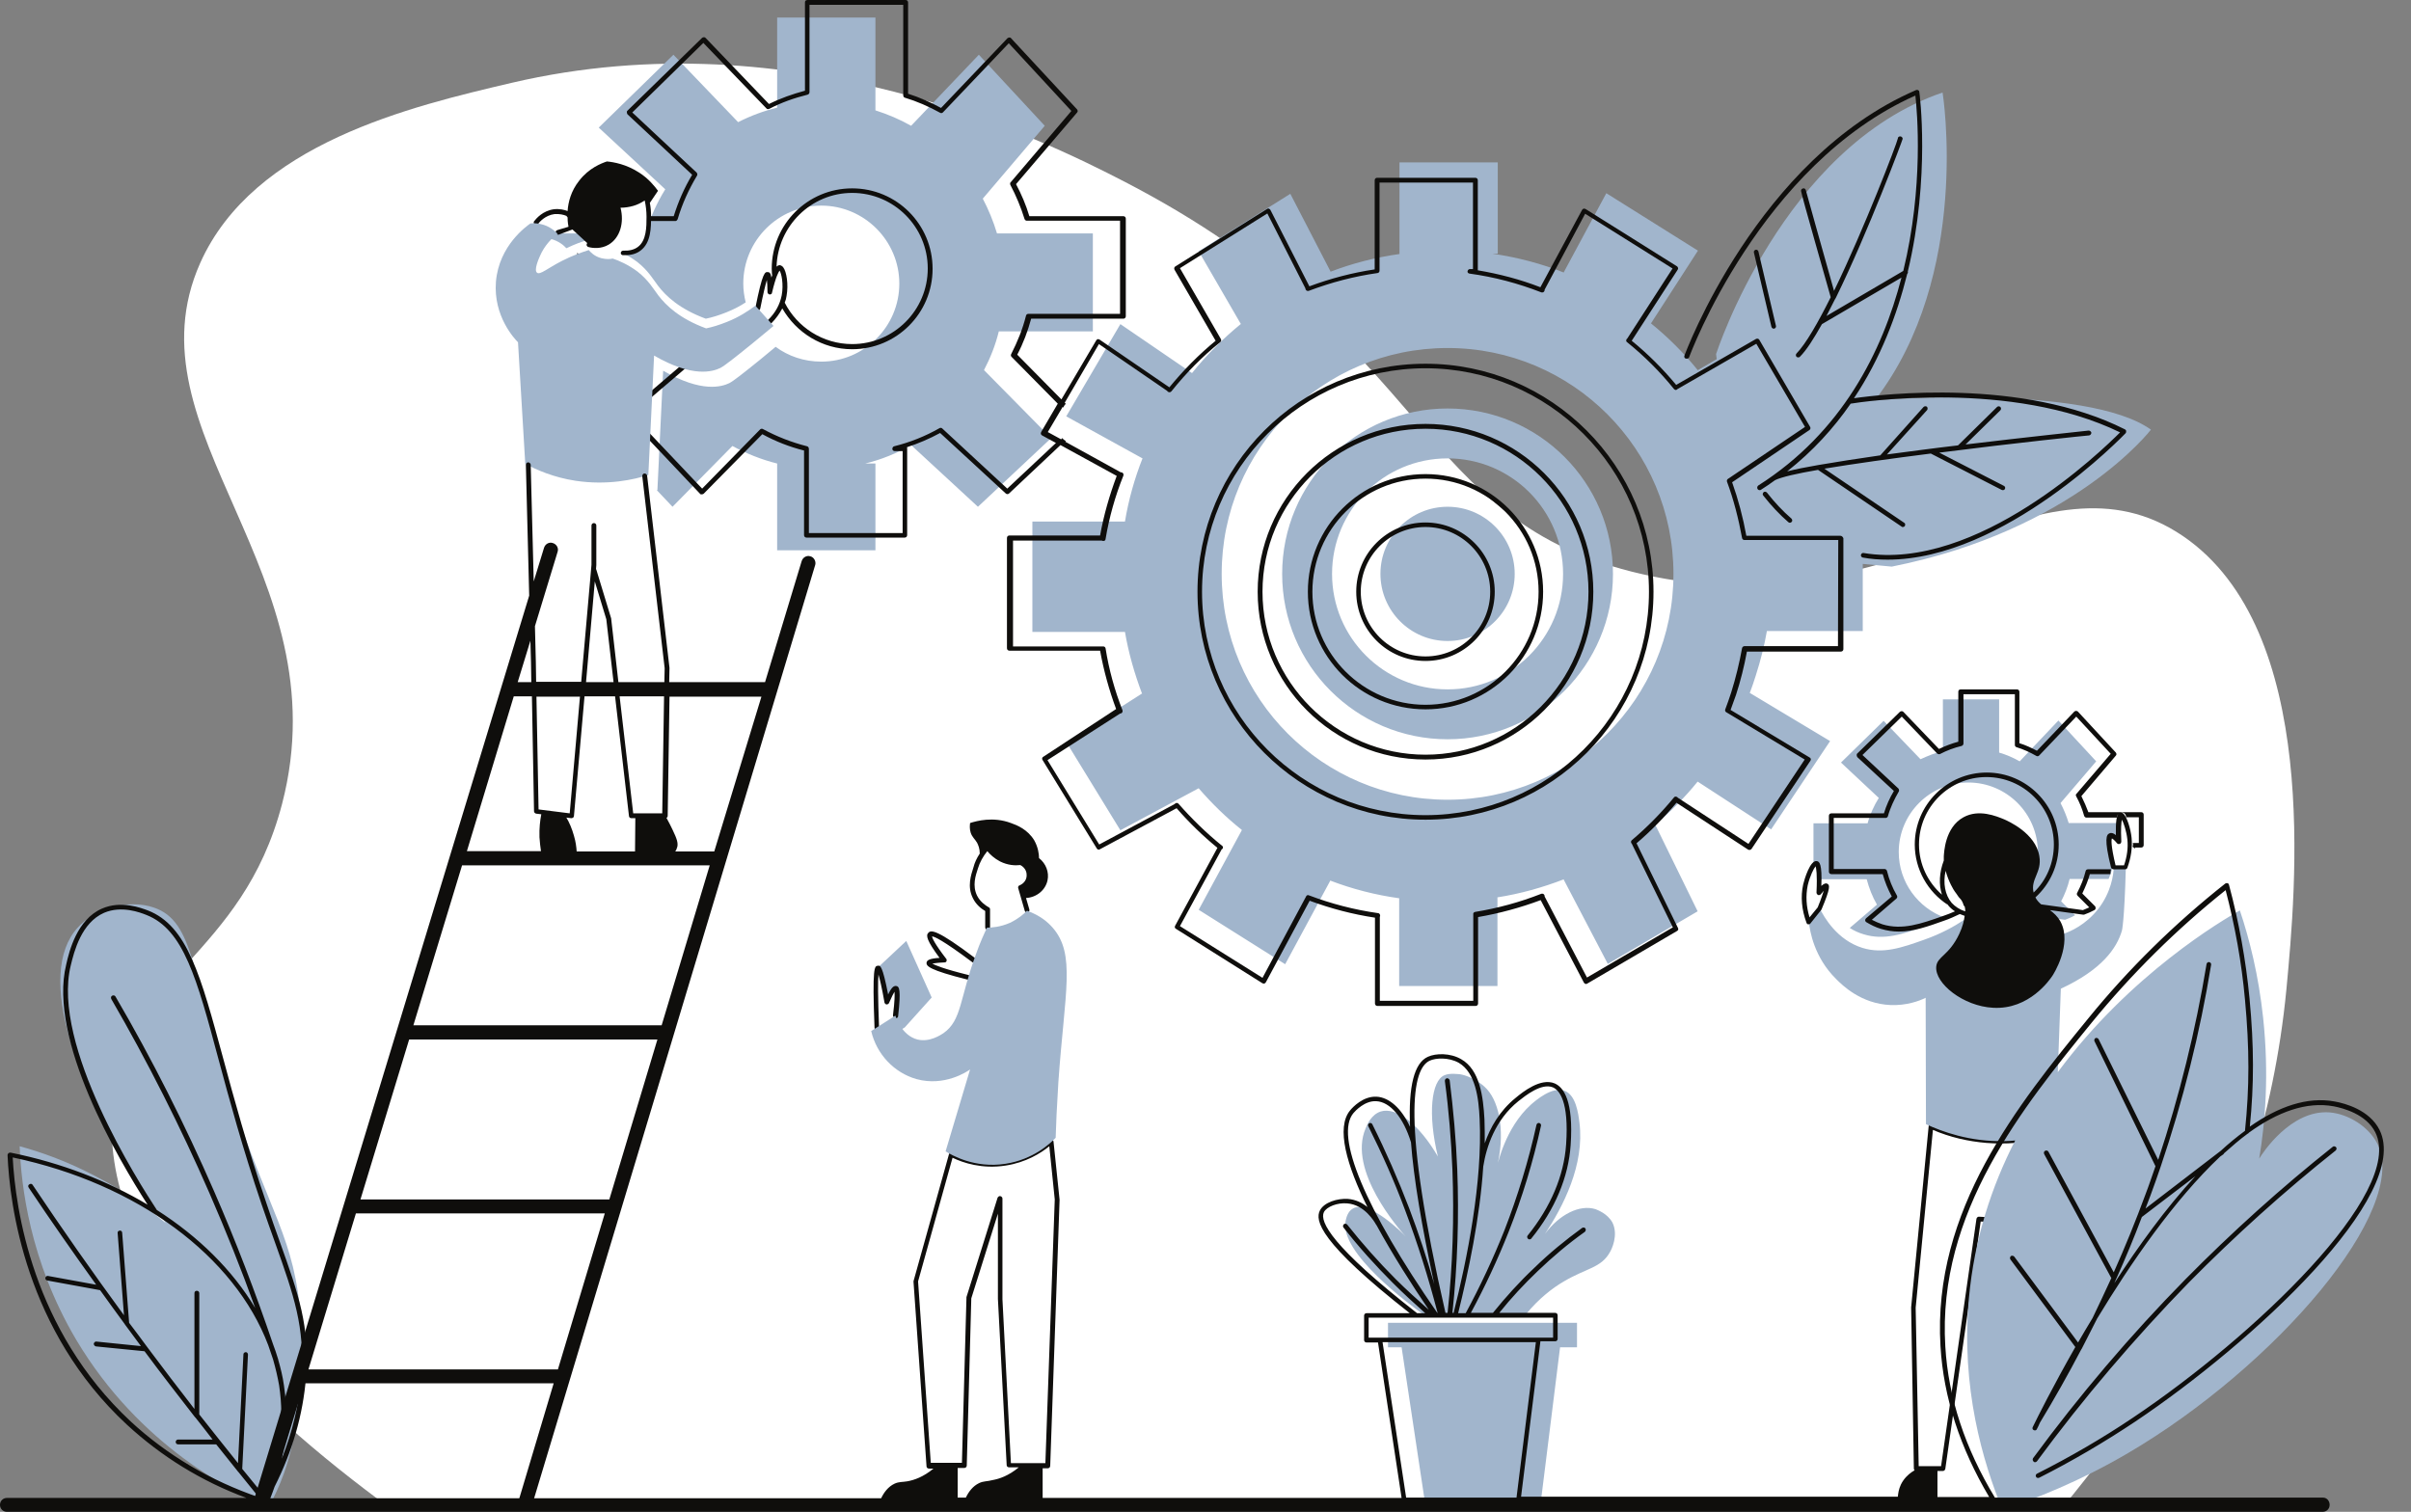 <?xml version="1.0" encoding="UTF-8"?><svg xmlns="http://www.w3.org/2000/svg" xmlns:xlink="http://www.w3.org/1999/xlink" height="500.0" preserveAspectRatio="xMidYMid meet" version="1.1" viewBox="0.0 -0.0 797.3 500.0" width="797.3" zoomAndPan="magnify">
 <rect x="0.0" y="-0.0" width="797.3" height="500.0" fill="#808080" stroke="none"/>
 <defs>
  <clipPath id="clip1">
   <path d="m0 29h788.31v471h-788.31z"/>
  </clipPath>
 </defs>
 <g id="surface1">
  <g id="change1_1"><path d="m169.2 27.398c93.9-22 176.3 19.102 202.3 32.5 103.6 53.502 95.6 112.8 171.6 130 83.9 19.1 131.6-44.7 178.8-12.6 45.6 31.1 37.3 116.8 34.2 149.9-8.3 86.3-52.9 146.3-74.7 172.1h-495.7-56c-47.302-34.5-97.7-82.7-92.399-134.2 4.398-42.5 42.699-48.2 56-99.3 19.899-76.6-52-122.8-27.102-178.8 17.699-39.602 69.801-51.801 103-59.602" fill="#fff"/></g>
  <g id="change2_2"><path d="m634.5 484.9h7.4l11.7-81.8c0.1-0.4 0.4-0.7 0.8-0.7l3.7 0.2c0.4 0 0.7 0.4 0.7 0.8v35l5.3 45.7 7.5 0.8 2-53.2 2.2-55.2c-6.2 1.5-12.5 2-18.9 1.5-6.1-0.5-12.1-1.9-17.7-4.3l-5.7 58.8zm37.9 1.5l-9.1-0.9c-0.4 0-0.7-0.3-0.7-0.7l-5.4-46.4v-34.3l-2.2-0.1-11.7 81.8c-0.1 0.4-0.4 0.7-0.8 0.7h-8.8c-0.4 0-0.8-0.3-0.8-0.8l-0.9-53.3 5.8-60c0-0.2 0.2-0.5 0.4-0.6s0.5-0.1 0.7 0c5.8 2.5 11.9 4.1 18.2 4.6 6.5 0.5 13 0 19.4-1.7 0.2-0.1 0.5 0 0.7 0.1 0.2 0.2 0.3 0.4 0.3 0.6l-2.2 56.2-2.1 54.1c0 0.2-0.1 0.4-0.3 0.6-0.1 0.1-0.3 0.1-0.5 0.1" fill="#0f0e0c"/></g>
  <g id="change3_1"><path d="m299.2 339.8l8.9-9.9-8.4-18.7-9.4 8.8 3 11.3 2.8-4.6 0.1 7.8 0.4 6.9zm179.5-172.2c-12.2 0-22.2 9.9-22.2 22.2 0 12.2 9.9 22.2 22.2 22.2 12.2 0 22.2-9.9 22.2-22.2 0-12.2-9.9-22.2-22.2-22.2zm38.2 22.2c0-21.1-17.1-38.2-38.2-38.2s-38.2 17.1-38.2 38.2 17.1 38.2 38.2 38.2 38.2-17.1 38.2-38.2zm16.5 0c0 30.2-24.5 54.7-54.7 54.7s-54.7-24.5-54.7-54.7 24.5-54.7 54.7-54.7 54.7 24.5 54.7 54.7zm20 0c0-41.2-33.4-74.7-74.7-74.7s-74.7 33.4-74.7 74.7 33.4 74.7 74.7 74.7 74.7-33.5 74.7-74.7zm51.8 55.3l-19.5 29.2-24.3-15.8c-4.2 5.2-9 10-14.1 14.3h0.1l14 28.6-29.7 17.4-14.6-27.9 0.1-0.1c-7 2.7-14.4 4.8-22.1 6h0.1v29.3h-32.5v-29h0.1c-8-1.1-15.7-3.1-23-5.9l0.1 0.1-14.9 27.6-28.6-18 14.3-26.4 0.1 0.1c-5.3-4.2-10.1-8.9-14.5-14l0.1 0.1-25.9 13.9-17.9-29.2 25-16 0.1 0.1c-2.5-6.6-4.5-13.5-5.7-20.6v0.1h-30.6v-36.5h30.6v0.1c1.2-7.3 3.2-14.4 5.9-21.2l-0.1 0.2-25.2-13.9 17.9-30.5 23.7 16.2-0.1 0.1c4.8-6 10.3-11.5 16.3-16.4h-0.1l-13.9-23.998 30.3-19 13.3 25.699-0.1 0.097c7.3-2.796 15-4.796 23-5.898h-0.1v-30.301h32.5v30.199h-1.8c8.3 1.204 16.3 3.301 23.8 6.301l-0.2-0.097 14.1-26.204 30.3 19-15.5 24.002h-0.1c5.7 4.6 11 9.9 15.6 15.6v-0.1l6.2-3.6-0.2-1.7s22.1-68.498 74.9-86.498c0 0 9.7 60.199-22.4 101.8 0 0 70-5.6 91.3 9.7 0 0-25.5 33.3-85.7 45.3l-9.6-0.9v22.2h-31.7c-0.8 4.6-2 9.5-3.7 14.8-0.6 2-1.3 3.9-2 5.8l0.1-0.1zm-279.8-122.7c2.1-4 3.8-8.3 4.9-12.8h31.1v-32.401h-31.7c-1.2-4-2.8-7.898-4.7-11.5l20.5-24.097-21.8-23.5-22.4 23.5c-3.7-2.102-7.7-3.801-11.8-5.102v-30.699l-32.5-0v29.801c-4.5 1.097-8.8 2.699-12.9 4.796l-21.4-22.296-24.7 24.097 22 20.403c-2.8 4.5-5 9.398-6.5 14.597h-31.4v1.801c2.7 0.699 4.4 2.199 5.2 3.102 2.9-1.403 5.4-2.301 7.3-2.801 0.5 0.597 1.8 2.199 4.2 2.898 1.6 0.403 3 0.301 3.7 0.102 2.1 0.699 5.1 2 8.2 4.301 3.7 2.898 5.3 5.796 6.9 7.898 2.6 3.398 7.1 7.7 15.8 10.9 2-0.4 4.3-1.1 6.8-2.1s4.6-2.1 6.4-3.3c-0.5-2-0.8-4.102-0.8-6.199 0-14.301 11.6-25.801 25.8-25.801s25.8 11.602 25.8 25.801-11.6 25.799-25.8 25.799c-5.7 0-10.9-1.8-15.1-4.9-1.5 1.2-3.2 2.7-5.2 4.3-5.7 4.6-8.6 6.9-10.1 7.7-2.5 1.2-9.1 3.3-21.9-4.1-0.6 13.2-1.3 26.3-1.9 39.5h-0.2l5.2 5.5 19.8-20.1c4.6 2.5 9.6 4.5 14.8 5.8v28.7h32.5v-28.7h-3.4c5.4-1.3 10.5-3.4 15.2-6.1l22.1 20.4 24.2-22.7zm371.9 168.3c1.6-3.7 2-6.9 2-8.4h2.9v-10.1h-18.1c-0.7-2.3-1.6-4.5-2.7-6.6l11.8-13.8-12.5-13.5-12.8 13.5c-2.1-1.2-4.4-2.2-6.8-2.9v-17.6h-18.6v17.1c-2.6 0.6-5 1.6-7.4 2.7l-12.2-12.7-14.1 13.8 12.5 11.7c-1.6 2.6-2.9 5.4-3.7 8.4h-17.9v18.5h17.6c0.8 3 1.9 5.8 3.4 8.4l-9 7.7c1.4 0.9 2.9 1.6 4.6 2.1 6.8 2.1 13.1-0.1 20.4-2.7 2.4-0.9 4.6-1.8 6.5-2.8-8.9-3.2-15.3-11.7-15.3-21.7 0-12.7 10.3-23 23-23s23 10.3 23 23c0 8.4-4.5 15.7-11.1 19.7 6.7 0.9 13.4 1.8 20.1 2.7 0.8-0.3 1.9-0.7 3.3-1.5l-4.6-4.6c1.2-2.3 2.2-4.8 2.8-7.4zm88.8 87.4c-2.8-5.4-9.4-9.7-15.8-10.2-12.8-0.9-22.2 13.6-23.2 15.3 2-11.9 3.3-27.9 1.3-46.6-1.5-14-4.5-26-7.7-35.5-5.5 3.1-36.2 21-60.2 53.5 0.3-9.2 0.7-18.4 1-27.6 13.6-6.3 18.5-13.4 20.2-19.2 0 0 0.8-2.7 1.3-20.8h-4c-0.1 2.2-0.8 8.1-5.2 13.7-4.1 5.2-9.2 7.4-11.3 8.1-11-1.5-22.1-3-33.1-4.5-3 2-7.4 4.5-13.1 6.5-7.3 2.6-13.6 4.8-20.4 2.7-8.4-2.6-12.7-10.2-14.1-13l-3.6 4.5c0.3 2.9 1.7 11.6 9 18.8 2 2 8.2 8.2 18 8.6 5.2 0.2 9.4-1.3 11.6-2.4l0.1 41.8c5.2 2.4 14.4 5.9 26.2 5.6 1.1 0 2.2-0.1 3.3-0.2-7.8 15.2-13.5 32.5-15.3 52.2-2.7 29.5 4.6 54.1 11.1 69.9 10.6-3.5 25.3-9.2 41.5-18.7 48.6-28.5 93.6-80.7 82.4-102.5zm-709.6-15.2c-13.199-40.7-12.102-58-25.5-62.7-8.602-3-19.699 0.3-25.398 6.7-13.602 15.1-2.204 52.6 29.199 97.6-5.801-4.9-13.699-10.6-23.602-15.7-9.199-4.8-17.699-7.8-24.699-9.7 0.5 12.7 3.199 37.8 18.699 64 21 35.3 52.102 50.5 63.602 55.4 1.801-3.2 3.597-7 5.199-11.5 2.199-6.3 3.301-12 3.898-16.7 1.301-7.8 2.602-19.5 1.602-33.6-1.898-27.5-10.398-35.1-23-73.8zm451.1 37c-5.2-1.6-11.9 1.7-16.7 8.2 5.9-8.9 13.2-22.8 11.4-36.9-0.4-3.2-1.2-8.9-4.8-10.4-4.2-1.7-9.8 3.3-11.2 4.5-8.7 7.8-11.1 20.4-10.9 19.1 2.3-11.1 0.2-20.8-4.5-25-3.9-3.5-8-4.1-8-4.1-0.3 0-3.4-0.5-5.2 0.3-4.4 1.8-5.6 12.9-2.2 26.9-6.2-10.7-13.8-16.5-18.9-14.9-3.1 1-4.5 4.3-5 5.6-6 13.9 11.1 33.4 13.3 35.8-0.7-0.8-12.1-12.4-17.5-9.3-1.8 1-2.2 3.2-2.4 4-2.3 10.6 21.5 28 25.8 31.1h33.7c4.6-5.6 9.1-8.9 12.5-10.9 7.5-4.5 12.5-4.5 15.4-9.8 0.5-0.8 2.9-5.6 0.8-9.8-1.7-3-4.9-4.1-5.6-4.4zm-68.7 37.6h62.6v8.1h-5.6l-6.7 53.8h-37.6l-8.1-53.8h-4.5v-8.1h-0.1" fill="#a1b5cc"/></g>
  <g id="change2_3"><path d="m607.8 213.7h-30.9c-0.4 0-0.7 0.3-0.8 0.6-0.9 5-2.1 9.9-3.6 14.7-0.6 1.9-1.3 3.8-2 5.7-0.1 0.4 0.1 0.7 0.4 0.9 0.1 0 0.2 0.1 0.2 0.1l25.7 15.5-18.6 27.9-23.4-15.3c0-0.1-0.1-0.1-0.2-0.2-0.3-0.2-0.8-0.2-1 0.1-4.2 5.1-8.9 9.9-14 14.2-0.3 0.3-0.3 0.7-0.1 1 0 0 0 0.1 0.1 0.1l13.6 27.7-28.4 16.6-14-26.8c0-0.2 0-0.3-0.1-0.5-0.2-0.4-0.6-0.5-1-0.4-7.1 2.8-14.5 4.8-21.9 6-0.4 0.1-0.7 0.4-0.6 0.8v0.2 28.4h-30.9v-27.8c0.1-0.1 0.1-0.2 0.1-0.4 0-0.4-0.3-0.8-0.7-0.8-7.8-1.1-15.5-3.1-22.9-5.9-0.4-0.2-0.8 0.1-0.9 0.4 0 0.1-0.1 0.2-0.1 0.2l-14.3 26.7-27.3-17.1 13.8-25.4c0.1-0.1 0.2-0.1 0.3-0.2 0.2-0.3 0.2-0.8-0.2-1-5.2-4.2-10-8.9-14.4-13.9-0.3-0.3-0.7-0.3-1-0.1-0.1 0-0.1 0.1-0.2 0.2l-25 13.4-17.1-27.9 24-15.4c0.1 0 0.2 0 0.4-0.1 0.4-0.2 0.5-0.6 0.4-1-2.6-6.6-4.5-13.5-5.6-20.5-0.1-0.4-0.4-0.6-0.8-0.6h-0.2-29.6v-35h29.4c0.1 0.1 0.2 0.1 0.4 0.1 0.4 0.1 0.8-0.2 0.8-0.6 1.2-7.2 3.2-14.3 5.9-21 0.1-0.4 0-0.8-0.4-1-0.2-0.1-0.3-0.1-0.5-0.1l-18.3-10.1 0.2-0.2c-0.5-0.3-0.9-0.6-1.2-1l-0.4 0.4-4.4-2.4 4.9-8.3 0.2 0.2c0.2-0.5 0.5-0.9 0.8-1.2v-0.1l-0.3-0.3 11.3-19.4 22.6 15.5c0.1 0.1 0.1 0.3 0.3 0.3 0.3 0.2 0.8 0.2 1.1-0.2 4.8-6 10.2-11.5 16.2-16.3 0.3-0.3 0.3-0.7 0.1-1 0-0.1-0.1-0.1-0.1-0.2l-13.4-23.201 28.9-18.097 12.6 24.796c0 0.102 0 0.301 0.1 0.403 0.2 0.398 0.6 0.5 1 0.398 7.4-2.801 15-4.801 22.8-5.898 0.4-0.102 0.6-0.403 0.6-0.801v-0.199-28.903h30.9v28.602h-1c-0.4 0-0.7 0.301-0.8 0.699-0.1 0.403 0.3 0.801 0.7 0.801 8.1 1.102 16 3.199 23.7 6.199 0.4 0.102 0.8 0 1-0.398 0.1-0.199 0.1-0.301 0.1-0.5l13.4-25.102 28.9 18.102-15 23.199c-0.1 0.1-0.2 0.1-0.2 0.2-0.2 0.3-0.2 0.8 0.2 1 5.7 4.6 10.9 9.8 15.5 15.5 0.3 0.3 0.7 0.4 1 0.1l0.1-0.1 26.1-15 16.1 27.5-25.5 17.2c-0.3 0.2-0.4 0.6-0.3 0.9 2.2 5.9 3.8 12.2 5 18.7 0.1 0.4 0.4 0.6 0.8 0.6h31zm0.8-36.5h-31.1c-1.1-6.1-2.7-12.1-4.7-17.7l25.6-17.3c0.3-0.2 0.4-0.7 0.2-1l-16.8-28.8c-0.2-0.4-0.7-0.5-1.1-0.3l-26.4 15.2c-4.4-5.3-9.3-10.2-14.7-14.6l15.2-23.501c0.1-0.199 0.2-0.398 0.1-0.597 0-0.204-0.2-0.403-0.3-0.5l-30.3-19c-0.2-0.102-0.4-0.102-0.6-0.102-0.2 0.102-0.4 0.199-0.5 0.398l-13.8 25.602c-6.7-2.602-13.6-4.398-20.7-5.602v-29.796c0-0.403-0.3-0.801-0.8-0.801h-32.5c-0.4 0-0.8 0.301-0.8 0.801v29.5c-7.4 1.097-14.6 3-21.6 5.597l-12.9-25.301c-0.1-0.199-0.3-0.296-0.5-0.398s-0.4 0-0.6 0.102l-30.3 19c-0.4 0.199-0.5 0.699-0.3 1.097l13.6 23.501c-5.6 4.6-10.7 9.8-15.3 15.4l-23.1-15.8c-0.2-0.1-0.4-0.2-0.6-0.1-0.2 0-0.4 0.2-0.5 0.4l-11.5 19.5-14.6-14.8c2-3.8 3.5-7.8 4.6-11.9h30.5c0.4 0 0.8-0.3 0.8-0.8v-32.299c0-0.403-0.3-0.801-0.8-0.801h-31.1c-1.1-3.699-2.6-7.199-4.4-10.602l20.2-23.699c0.3-0.301 0.2-0.699 0-1l-21.8-23.5c-0.1-0.199-0.3-0.301-0.6-0.301-0.2 0-0.4 0.102-0.6 0.204l-22 23.097c-3.5-1.898-7.1-3.5-10.9-4.699v-30.199c0-0.403-0.3-0.801-0.8-0.801h-32.5c-0.2 0-0.4 0.102-0.6 0.199-0.1 0.102-0.2 0.301-0.2 0.602v29.199c-4.1 1.102-8.1 2.5-11.9 4.398l-21-21.898c-0.1-0.102-0.3-0.199-0.5-0.199s-0.4 0.097-0.6 0.199l-24.7 24.102c-0.2 0.097-0.2 0.398-0.2 0.597s0.1 0.403 0.2 0.602l21.4 20c-2.6 4.301-4.6 8.898-6.1 13.699h-9.1c0 0.5 0 1-0.1 1.602h9.6c0.4 0.097 0.7-0.204 0.9-0.602 1.5-5.102 3.7-9.898 6.4-14.398 0.2-0.301 0.1-0.704-0.1-1l-21.3-19.903 23.5-23 20.8 21.602c0.2 0.301 0.6 0.398 1 0.199 4-2.102 8.3-3.602 12.7-4.699 0.3-0.102 0.6-0.403 0.6-0.801v-28.898l31-0v29.898c0 0.398 0.2 0.699 0.5 0.801 4 1.199 7.9 2.898 11.7 5 0.3 0.199 0.7 0.097 0.9-0.102l21.8-22.898 20.7 22.398-20 23.5c-0.3 0.199-0.3 0.602-0.2 0.903 1.9 3.597 3.5 7.398 4.7 11.296 0.1 0.301 0.4 0.602 0.7 0.602h30.9v30.8h-30.3c-0.4 0-0.7 0.2-0.8 0.6-1.1 4.4-2.8 8.6-4.9 12.7-0.2 0.3-0.1 0.8 0.2 1l15.2 15.4-5.5 9.4c-0.1 0.2-0.1 0.4-0.1 0.6 0.1 0.2 0.2 0.4 0.4 0.5l4.6 2.5-16.1 15.1-21.4-19.8c-0.2-0.3-0.7-0.4-1-0.2-4.7 2.7-9.8 4.7-15 6-0.4 0.1-0.6 0.5-0.6 0.9s0.4 0.7 0.8 0.7h2.6v27.1h-31v-27.8c0-0.4-0.2-0.8-0.6-0.9-5.1-1.3-10-3.2-14.6-5.7-0.3-0.2-0.8-0.1-1 0.2l-19.1 19.5-23.3-24.6 19.9-17 0.1-0.1c0.3-0.2 0.4-0.7 0.2-1-2.6-4.6-4.5-9.4-5.8-14.4-0.1-0.3-0.4-0.6-0.8-0.6h-30v-19.002c-0.6-0.398-1.1-0.796-1.6-1.296v20.998c0 0.4 0.3 0.8 0.8 0.8h30.2c1.3 4.7 3.1 9.3 5.5 13.6l-20.2 17.3c-0.2 0.1-0.3 0.3-0.3 0.6 0 0.2 0.1 0.4 0.2 0.6l24.4 25.8c0.1 0.2 0.3 0.2 0.6 0.2s0.4-0.1 0.6-0.2l19.4-19.7c4.4 2.4 9 4.2 13.8 5.4v28c0 0.4 0.3 0.8 0.8 0.8h32.5c0.4 0 0.8-0.3 0.8-0.8v-28.7c0-0.1 0-0.2-0.1-0.4 3.8-1.2 7.5-2.8 11-4.7l21.7 20c0.3 0.3 0.8 0.3 1.1 0l17-16 18.6 10.2c-2.4 6.4-4.3 13-5.5 19.7h-30c-0.4 0-0.8 0.3-0.8 0.8v36.5c0 0.4 0.3 0.8 0.8 0.8h30c1.2 6.6 3 13.1 5.3 19.3l-24.1 15.8c-0.4 0.2-0.5 0.7-0.2 1.1l17.9 29.2c0.2 0.4 0.7 0.5 1 0.3l25.4-13.6c4.1 4.7 8.6 9.1 13.5 13.1l-14 25.8c-0.2 0.4-0.1 0.8 0.3 1l28.6 18c0.2 0.1 0.4 0.1 0.6 0.1 0.2-0.1 0.4-0.2 0.5-0.4l14.5-27c7 2.6 14.3 4.5 21.6 5.6v28.4c0 0.4 0.3 0.8 0.8 0.8h32.5c0.4 0 0.8-0.3 0.8-0.8v-28.6c7-1.2 14-3.1 20.7-5.6l14.3 27.3c0.1 0.2 0.3 0.3 0.5 0.4s0.4 0 0.6-0.1l29.7-17.4c0.4-0.2 0.5-0.6 0.3-1l-13.7-28c4.8-4.1 9.2-8.6 13.2-13.4l23.7 15.5c0.4 0.2 0.8 0.1 1.1-0.2l19.5-29.2c0.1-0.2 0.2-0.4 0.1-0.6 0-0.2-0.2-0.4-0.4-0.5l-26.1-15.7c0.6-1.7 1.2-3.4 1.8-5 1.5-4.6 2.7-9.4 3.6-14.3h31.1c0.4 0 0.8-0.3 0.8-0.8v-36.7c-0.2-0.5-0.6-0.8-1-0.8" fill="#0f0e0c"/></g>
  <g id="change1_2"><path d="m322 317.6c-8.7-6.6-13.6-9.4-14.5-8.5-0.7 0.7 0.9 3.5 4.7 8.5-3.3 0.1-5 0.5-5.1 1-0.1 1 4.2 2.5 13 4.7zm-25.9 18.2c0.7-5.9 0.7-9 0-9.2-0.5-0.1-1.5 1.4-2.8 4.6-1.4-7.6-2.4-11.4-3-11.3-0.8 0.1-0.9 6.7-0.4 19.8 2.1-1.2 4.2-2.6 6.2-3.9zm30.3-55.4c-2.3 2.6-3.4 5.2-3.9 6.7-0.8 2.4-2 6-0.3 9.5 1.2 2.4 3.1 3.6 4.2 4.2v5.9c1.3 0 2.9-0.1 4.8-0.6 4.3-1.1 7.1-3.7 8.4-5.1-0.7-2.5-1.5-5.1-2.2-7.6 1.7-0.7 2.9-2.4 2.8-4.2-0.1-1.7-1.2-3.3-2.8-3.9-1 0.1-3.6 0.3-6.5-1.1-2.5-1.1-3.9-2.9-4.5-3.8zm-71.8-174c1.5-1.5 3.9-4.3 4.7-8.502 0.8-4.296-0.3-9.199-1.5-9.296-0.5 0-1.6 0.796-3.3 8 0-3.903-0.3-5.801-0.7-5.903-0.6-0.097-1.7 3.699-3.2 11.201zm-73.4-31.502c1.5 0.704 2.5 1.704 3.2 2.301l6.9-2.597-3.6-3.801c-0.8-0.403-2.4-0.903-4.4-0.699-3.6 0.398-5.7 3.097-6 3.597 0.9 0.102 2.4 0.403 3.9 1.199zm27.9-7.296c-2.1 0.699-4 0.699-5.1 0.597 1.8 5.199 0.3 10.301-3.2 12.301-2.4 1.5-5.1 1-6.2 0.699 0.3 0.699 1.1 2.602 3.2 3.699 2.5 1.301 5.7 0.903 8.2-1.097 2.9 0.199 4.6-0.801 5.3-1.301 3.2-2.398 3.2-7.102 3.2-10.699 0-2.903-0.5-5.199-0.9-6.699-0.9 0.796-2.4 1.796-4.5 2.5zm4.1 88.998l-28.9-11.9-9.5 8.3 1.6 65.3 0.9 49.2 11.8 1.5 7.3-82.9v1.7l4.9 16.1 7.5 65.1h11l0.7-48.8zm101.4 225.3l-11.7 41.9 4.3 61h11.8l1.5-55.4 10.3-32.9v33.3l2.9 55h12.9l3.1-87.9-2-19.2c-1.9 1.8-7.2 6-15.2 7.2-8.9 1.3-15.7-1.9-17.9-3zm388.4-95.3c0.8-2.1 1.7-5.5 1.3-9.5-0.4-3.8-2-7.8-2.8-7.7-0.5 0.1-1 1.4-0.7 8.6-1.2-1.5-2.1-2.1-2.6-1.8-1 0.4-0.7 3.9 0.9 10.4zm-101.2 13.5c1.9-4.7 2.7-7.2 2.2-7.4-0.3-0.2-1.1 0.6-2.4 2.2 0.3-7.9-0.3-9.6-0.9-9.7-1-0.2-2.8 3.7-3.6 7.1-1.1 5.2 0.1 9.8 1.1 12.3zm48.7-1c-0.6-2-1.5-2.4-3-4.7 0 0-1.1-1.7-2-3.8-0.6-1.5-1.5-4.7-0.1-9.6-4 6.4-4 13.5-0.4 17.7 0.8 0.9 2.5 2.6 5.8 3.4 0-1.6-0.2-2.5-0.3-3" fill="#fff"/></g>
  <g clip-path="url(#clip1)" id="change2_1">
   <path d="m457.2 443.9h50.7l-6.4 51.4h-36.5zm-4.6-8.1h61v6.6h-61zm-14.8-34.9c0.9-1.8 4.5-3.2 7.7-2.9 5.7 0.4 9 6 9.6 7.1l0.1 0.1c5.4 9.9 11.8 19.9 17.3 28-3.7-3.3-7.4-6.6-10.9-10.1-5.7-5.7-11.1-11.8-16.1-18.1-0.3-0.3-0.8-0.4-1.1-0.1s-0.4 0.8-0.1 1.1c5 6.4 10.5 12.5 16.2 18.2 3.5 3.5 7.1 6.8 10.8 10.1h-2.7c-28.2-22-32.3-30.3-30.8-33.4zm9.8-32.8c0.6-0.7 3.7-4.1 7.5-3.9 4.6 0.2 9 5.4 11.5 13.6 0.9 11.9 3.5 27.5 7.7 46.9-2.4-8.5-5.2-16.9-8.3-25.1-3.6-9.4-7.7-18.8-12.2-27.8-0.2-0.4-0.7-0.5-1-0.3-0.4 0.2-0.5 0.7-0.3 1 4.5 9 8.6 18.2 12.1 27.6 4.2 11.1 7.8 22.6 10.8 34.1h-0.1c-24-34.6-34-58.7-27.7-66.1zm25.2-17.3c1.9-0.9 6.2-1.2 9.6 0.7 5.5 3.2 6.6 11.6 6.9 18.6 1 20.7-4.1 46.2-8.6 64.1h-0.4c1.7-15.8 2.2-31.7 1.6-47.5-0.4-9.8-1.3-19.7-2.5-29.4-0.1-0.4-0.5-0.7-0.9-0.7-0.4 0.1-0.7 0.4-0.7 0.9 1.3 9.7 2.1 19.6 2.5 29.3 0.6 15.8 0.1 31.7-1.6 47.4h-0.7c-14.7-64.2-10.9-80.8-5.2-83.4zm-149 139.7c-2.1 1-3.5 2.9-4.4 4.8h-2.7v-9.8h2.2c0.4 0 0.8-0.3 0.8-0.8l1.5-55.3 8.8-28v28.2l2.9 55c0 0.4 0.4 0.7 0.8 0.7h3.2c-3.4 2.8-6.4 3.8-8.6 4.2-1.9 0.5-3 0.3-4.5 1zm-20.2-66.7l11.4-40.9c3.5 1.7 9.8 3.8 17.5 2.6 6.7-1 11.7-4.1 14.5-6.4l1.8 17.6-3.1 87.2h-11.4l-2.8-54.2v-33.3c0-0.4-0.3-0.7-0.7-0.8s-0.7 0.2-0.9 0.5l-10.3 32.9v0.2l-1.5 54.6h-10.3zm-299.4-41c41.301 8.7 73.403 32.7 84.5 62.1 0.5 1.6 1.102 3.1 1.602 4.7 0.801 2.8 1.5 5.7 2 8.6 1.801 11.9 0.301 24.3-4.602 36.9-2.5-3.1-5.097-6.2-7.597-9.3l1.898-37.8c0-0.4-0.301-0.8-0.699-0.8-0.403 0-0.801 0.3-0.801 0.7l-1.801 36c-4.301-5.3-8.5-10.7-12.801-16.1v-40.1c0-0.4-0.296-0.8-0.796-0.8s-0.801 0.3-0.801 0.8v38.3c-5.199-6.7-10.403-13.5-15.403-20.2-2.097-2.8-4.097-5.6-6.199-8.3l-2.301-29.8c0-0.4-0.398-0.8-0.796-0.7-0.403 0-0.801 0.4-0.704 0.8l2.102 27.2c-10.398-14.2-20.5-28.6-30.199-43.1-0.199-0.4-0.699-0.5-1.102-0.2-0.398 0.2-0.5 0.7-0.199 1.1 7.199 10.8 14.699 21.5 22.301 32.1l-15.903-2.9c-0.398-0.1-0.796 0.2-0.898 0.6s0.199 0.8 0.602 0.9l17.5 3.2c2.699 3.8 5.5 7.6 8.199 11.3 0 0.1 0.097 0.2 0.199 0.3 1.699 2.3 3.398 4.6 5.102 6.9l-14.704-1.5c-0.398-0.1-0.796 0.3-0.898 0.7 0 0.4 0.301 0.8 0.699 0.9l16.102 1.6c5.398 7.3 11 14.5 16.597 21.7 0 0.1 0.102 0.1 0.204 0.2 1.898 2.4 3.796 4.8 5.699 7.3h-11.403c-0.398 0-0.796 0.3-0.796 0.8 0 0.4 0.296 0.8 0.796 0.8h12.602c2.398 3 4.801 6 7.199 9 0 0 0 0.1 0.102 0.1 2.301 2.8 4.5 5.6 6.801 8.4-16-5.5-30.301-13.9-42.403-25.1-32.5-30.3-38.097-70.4-39-87.3zm47.699 17.4c-5.898-8.9-35-54.5-28.5-80.9 1.102-4.6 3.5-14.1 11-17.4 5.801-2.5 12-0.1 14 0.7 12.301 4.8 16.704 21 23.903 47.9 3.5 13 7.898 29.2 14.199 47.8 1.602 4.7 3.102 8.9 4.5 12.8 6.199 17.4 9.9 27.9 8.602 44.2-0.704 9.2-2.903 18.2-6.403 27.1 1.699-8.2 1.903-16.3 0.699-24.2-0.398-2.9-1.097-5.7-1.898-8.5v-0.1c0-0.1-0.102-0.2-0.102-0.3-0.5-1.6-1-3.2-1.597-4.7-5.801-17.1-12.301-34.1-19.5-50.6-9.602-22-20.5-43.7-32.602-64.4-0.199-0.4-0.699-0.5-1.097-0.3-0.403 0.2-0.5 0.7-0.301 1.1 12 20.7 22.898 42.3 32.5 64.3 5.398 12.4 10.5 25.1 15.097 37.9-7.5-12.5-18.597-23.5-32.5-32.4zm647.3 24.2c0.2-0.5 0.4-0.9 0.6-1.4 0-0.1 0.1-0.1 0.1-0.2 3-6.7 5.8-13.4 8.4-20.3l17.7-13.5c-9.8 10.6-18.9 23.2-26.8 35.4zm69 70.9h-108.5c-9.8-16.2-15.4-32.9-16.4-50-2.7-44.3 25.7-79.2 48.5-107.2 13.1-16 27.9-30.7 44.2-43.7 3.1 11.8 5.3 24 6.4 36.2 1.5 16.1 1.5 29.1 0 43.4-2.7 2-5.4 4.2-8 6.6l-24.9 19.1c0.5-1.4 1.1-2.8 1.6-4.2 1.2-3.2 2.3-6.4 3.4-9.6 7.4-21.8 13-44.2 16.7-66.8 0.1-0.4-0.2-0.8-0.6-0.9s-0.8 0.2-0.9 0.6c-3.6 21.9-9 43.7-16 64.8l-19.7-39.9c-0.2-0.4-0.7-0.5-1-0.4-0.4 0.2-0.5 0.7-0.4 1l20.2 41.4c-1.1 3.1-2.1 6.2-3.3 9.3-3.2 8.7-6.7 17.3-10.5 25.8l-21.6-39.9c-0.2-0.4-0.7-0.5-1.1-0.3s-0.5 0.7-0.3 1.1l22.2 41c-2 4.4-4.1 8.8-6.2 13.2-1.7 2.8-3.3 5.5-4.8 8.1l-21.1-28.4c-0.3-0.3-0.7-0.4-1.1-0.2-0.3 0.3-0.4 0.7-0.2 1.1l21.5 29c-7.4 13-12.5 23.2-14.1 26.5-0.2 0.4 0 0.9 0.4 1 0.4 0.2 0.9 0 1-0.4 0.3-0.5 0.6-1.2 1-2.1 4.8-7.9 9.3-15.9 13.6-24.1 0.1-0.1 0.1-0.2 0.2-0.3 1.7-3.3 3.4-6.6 5.1-10 11-18.2 25.5-39.3 40.7-53.6l1-0.7c0.1-0.1 0.2-0.2 0.3-0.4 2.6-2.3 5.1-4.5 7.7-6.4 0.2-0.1 0.4-0.2 0.5-0.4 9.4-6.8 19-10.4 28.1-8.7 3.1 0.6 10.7 2.6 13.7 8.6 9.9 19.9-40.2 67.6-80.2 94.4-10.1 6.8-20.8 13-31.7 18.5-0.4 0.2-0.5 0.7-0.3 1 0.1 0.3 0.4 0.4 0.7 0.4 0.1 0 0.2 0 0.4-0.1 10.9-5.5 21.6-11.8 31.8-18.6 38.9-26.1 91.4-74.8 80.7-96.4-3.3-6.6-11.4-8.8-14.8-9.4-9.1-1.7-18.7 1.7-28.1 8.3 1.4-13.8 1.4-26.6-0.1-42.4-1.2-12.6-3.5-25.3-6.8-37.6-0.1-0.3-0.3-0.5-0.5-0.5-0.2-0.1-0.5 0-0.7 0.1-16.7 13.2-32 28.2-45.4 44.7-23 28.2-51.5 63.3-48.8 108.3 1 17 6.5 33.7 16.1 49.9h-17.1v-9.7h-5.7c-0.8 0.3-4.5 1.7-6.4 5.6-0.7 1.5-0.9 2.9-1 4h-124.6l6.4-51.4h4.9c0.4 0 0.8-0.3 0.8-0.8v-7.8c0-0.4-0.3-0.8-0.8-0.8h-18.5c3.9-4.9 8.2-9.5 12.7-13.8 4.9-4.7 10.1-9.1 15.6-13 0.3-0.3 0.4-0.7 0.2-1.1-0.3-0.4-0.7-0.4-1.1-0.2-5.5 4-10.9 8.4-15.8 13.2-4.9 4.6-9.5 9.7-13.7 14.9h-7.3c4.7-8.7 8.9-17.7 12.5-26.8 4.5-11.4 8.1-23.2 10.7-35.1 0.1-0.4-0.2-0.8-0.6-0.9s-0.8 0.2-0.9 0.6c-2.6 11.8-6.2 23.6-10.6 34.9-3.7 9.3-8 18.5-12.8 27.4h-2.5c3.4-13.7 7.2-31.6 8.3-48.5 1-6.4 3.9-15.4 11.6-21.6 2.3-1.8 7.6-6.1 11.4-4.6 2.1 0.9 5.4 4.5 4.4 18.9-0.7 10.3-5.1 20.7-12.7 30.1-0.3 0.3-0.2 0.8 0.1 1.1 0.1 0.1 0.3 0.2 0.5 0.2s0.5-0.1 0.6-0.3c7.8-9.6 12.3-20.3 13-30.9 1-14.6-2.3-19.1-5.3-20.4-4.6-1.9-10.5 2.8-12.9 4.8-5.3 4.3-8.4 9.8-10.2 15 0-2.7 0-5.3-0.1-7.9-0.4-7.4-1.5-16.4-7.7-19.9-3.6-2.1-8.4-2-11-0.8-4.5 2-6.5 9.7-5.9 23.2-2.8-6.1-6.9-9.8-11.1-10-4.4-0.2-7.8 3.4-8.7 4.5-4.8 5.7-1.1 18.3 5.7 32-1.7-1.4-3.9-2.5-6.5-2.7-3.4-0.2-7.8 1.1-9.2 3.8-1.7 3.3-0.3 10.5 29.7 34h-14.3c-0.4 0-0.8 0.3-0.8 0.8v8.1c0 0.4 0.3 0.8 0.8 0.8h3.8l7.8 51.4h-118.7v-9.8h1.7c0.4 0 0.8-0.3 0.8-0.8l3.1-88-2-19.2c0-0.3-0.2-0.5-0.5-0.6s-0.6 0-0.8 0.2c-2.4 2.2-7.5 5.9-14.8 7-7.9 1.2-14.3-1.3-17.4-2.9-0.2-0.1-0.5-0.1-0.7 0s-0.4 0.3-0.4 0.5l-11.7 41.9v0.3l4.3 61c0 0.4 0.4 0.7 0.8 0.7h1.5c-3.4 2.8-6.4 3.8-8.6 4.2-1.7 0.3-2.8 0.1-4.3 0.8-2.1 1-3.5 2.9-4.4 4.8h-202c0.498-1.3 0.998-2.6 1.401-3.8 5.898-11.7 9.399-23.8 10.399-36.2 1.3-16.7-2.399-27.3-8.7-44.9-1.398-3.9-2.898-8.1-4.398-12.7-6.403-18.8-10.801-34.9-14.301-47.9-7.403-27.3-11.801-43.8-24.903-48.9-2.199-0.8-8.796-3.4-15.199-0.6-8.199 3.6-10.801 14-11.801 18.5-6.097 24.7 17.102 64.2 26.903 79.4-13.102-7.8-28.403-13.8-45.301-17.2-0.199 0-0.5 0-0.699 0.2s-0.301 0.4-0.301 0.6c0.699 16.4 5.898 58.1 39.5 89.2 11.398 10.5 24.602 18.7 39.5 24.2h-79.199c-1.301 0-2.301 1-2.301 2.3s1 2.3 2.301 2.3h765.8c1.3 0 2.3-1 2.3-2.3s-0.9-2.4-2.2-2.4zm-296.8-373.5c40.7 0 73.9 33.1 73.9 73.9s-33.1 73.9-73.9 73.9-73.9-33.1-73.9-73.9 33.2-73.9 73.9-73.9zm0 149.3c41.6 0 75.4-33.8 75.4-75.4s-33.8-75.4-75.4-75.4-75.4 33.8-75.4 75.4 33.8 75.4 75.4 75.4zm0-129.3c29.7 0 53.9 24.2 53.9 53.9s-24.2 53.9-53.9 53.9-53.9-24.2-53.9-53.9 24.2-53.9 53.9-53.9zm0 109.4c30.6 0 55.5-24.9 55.5-55.5s-24.9-55.5-55.5-55.5-55.5 24.9-55.5 55.5 24.9 55.5 55.5 55.5zm0-92.9c20.6 0 37.4 16.8 37.4 37.4s-16.8 37.4-37.4 37.4-37.4-16.8-37.4-37.4 16.8-37.4 37.4-37.4zm0 76.3c21.5 0 38.9-17.5 38.9-38.9 0-21.5-17.5-38.9-38.9-38.9-21.5 0-38.9 17.5-38.9 38.9 0 21.5 17.4 38.9 38.9 38.9zm230.3 36.5c0.6 1.1 1.5 3.8 1.8 6.5 0.3 2.8-0.1 5.7-1.1 8.6h-2.8c-1.6-6.7-1.4-8.5-1.2-8.9 0.2 0.1 0.7 0.4 1.7 1.6 0.2 0.3 0.6 0.3 0.9 0.2s0.5-0.4 0.5-0.8c-0.2-4.4 0-6.4 0.2-7.2zm-58.3 16.9c1 3.7 2.7 6.4 3 6.8 0.5 0.7 0.9 1.2 1.2 1.7 0.2 0.3 0.4 0.5 0.6 0.7 0 0 0 0.1 0.1 0.1 0.5 0.6 0.8 1.2 1.1 2.2l0.3 0.3c0.1 0.4 0.2 0.9 0.2 1.4 0 0.1 0 0.1-0.1 0.2-1.8-0.6-3.3-1.6-4.4-2.8-2.2-2.6-2.9-6.5-2-10.6zm-0.5 9.5zm0.2 0.4zm-8.5-18.6c0-12.3 10-22.3 22.3-22.3s22.3 10 22.3 22.3c0 6.1-2.4 11.8-6.7 15.9-1.1-4.5 2.8-6.6 1.9-12-1.2-7.7-10.5-11.7-11.6-12.2-2.7-1.1-8.4-3.5-13.5-0.7-6.2 3.4-6.4 11.8-6.5 12.9v1.4c-1.5 3.9-1.7 8-0.6 11.3-4.7-4.1-7.6-10.1-7.6-16.6zm53.7-16l11.4-13.4c0.3-0.3 0.2-0.7 0-1l-12.5-13.5c-0.1-0.2-0.4-0.2-0.6-0.3-0.2 0-0.4 0.1-0.6 0.2l-12.4 13c-1.9-1-3.8-1.9-5.8-2.5v-17c0-0.4-0.3-0.8-0.8-0.8h-18.6c-0.2 0-0.4 0.1-0.6 0.2-0.1 0.1-0.2 0.3-0.2 0.6v16.5c-2.2 0.6-4.3 1.4-6.4 2.4l-11.8-12.3c-0.1-0.1-0.3-0.2-0.5-0.2-0.3 0-0.4 0.1-0.6 0.2l-14.1 13.8c-0.2 0.1-0.2 0.4-0.2 0.6s0.1 0.4 0.2 0.6l12.1 11.2c-1.4 2.3-2.5 4.8-3.3 7.4h-17.4c-0.4 0-0.8 0.3-0.8 0.8v18.5c0 0.4 0.3 0.8 0.8 0.8h17c0.7 2.5 1.7 5 3 7.4l-8.5 7.2c-0.2 0.2-0.3 0.4-0.3 0.7 0 0.2 0.2 0.5 0.4 0.6 1.5 0.9 3.1 1.7 4.8 2.2 2 0.6 4 0.9 5.9 0.9 4.9 0 9.7-1.7 15-3.6 1.8-0.6 3.5-1.4 5.2-2.2 0.5 0.2 1 0.4 1.6 0.6-0.2 1.5-0.6 3.5-1.8 6-3.4 7.2-7.3 7.4-7.6 10.8-0.5 5.5 8.9 13.1 18.8 13.6 12 0.7 18.8-9.4 19.5-10.4 0.4-0.5 6.8-10.6 2.8-18.1-1-1.8-2.3-2.9-3.5-3.8l10.9 1.5h0.4c1.1-0.4 2.3-0.9 3.4-1.5 0.2-0.1 0.4-0.3 0.4-0.6 0-0.2 0-0.5-0.2-0.7l-4.2-4.2c1-2.1 1.9-4.2 2.5-6.4h6.8c0-0.5 0.1-1.1 0.2-1.6h-7.6c-0.4 0-0.7 0.2-0.8 0.6-0.6 2.5-1.6 4.9-2.8 7.2-0.2 0.3-0.1 0.7 0.2 1l3.8 3.8-2.1 0.9-13.8-1.9c-0.7-0.6-1.4-1.3-1.9-2.3 4.9-4.5 7.7-10.7 7.7-17.5 0-13.1-10.7-23.8-23.8-23.8s-23.8 10.7-23.8 23.8c0 8.2 4.3 15.7 11 20-0.2-0.1-0.3-0.3-0.4-0.5 0.2 0.3 0.4 0.5 0.6 0.8 0.6 0.7 1.3 1.3 2.1 1.8-1.3 0.6-2.7 1.1-4.1 1.6-7.1 2.5-13.3 4.7-19.9 2.7-1.2-0.4-2.3-0.9-3.5-1.5l8-6.9s0.1 0 0.1-0.1c0.3-0.2 0.4-0.7 0.2-1-1.5-2.6-2.6-5.3-3.3-8.2-0.1-0.3-0.4-0.6-0.8-0.6h-16.8v-16.9h17c0.4 0.1 0.8-0.2 0.9-0.5 0.8-2.9 2.1-5.6 3.6-8.2 0.2-0.3 0.1-0.7-0.1-1l-11.9-11.1 13-12.7 11.7 12.2c0.2 0.2 0.6 0.3 0.9 0.2 2.3-1.2 4.7-2.1 7.2-2.7 0.3-0.1 0.6-0.4 0.6-0.8v-16.3h17v16.8c0 0.3 0.2 0.6 0.5 0.7 2.3 0.7 4.5 1.7 6.6 2.9 0.3 0.2 0.7 0.1 0.9-0.1l12.3-12.9 11.4 12.3-11.3 13.2c-0.3 0.2-0.3 0.6-0.1 0.9 1.1 2 2 4.2 2.6 6.4 0.1 0.3 0.4 0.6 0.7 0.6h10.1c0-0.4 0.2-0.9 0.5-1.2-0.5 0.6-0.9 2.3-0.8 7-0.7-0.6-1.4-0.9-2.1-0.6-1 0.4-1.9 1.7 0.5 11.3 0.1 0.3 0.4 0.6 0.8 0.6h3.9c0.3 0 0.6-0.2 0.7-0.5 1.2-3.3 1.7-6.6 1.4-9.9-0.3-3.1-1.6-7.1-2.8-8.1-0.3-0.2-0.5-0.3-0.7-0.3h0.2c1 0 1.5 0.8 1.5 1.6h4.2v8.5h-2c0.1 0.4 0.1 0.9-0.1 1.2 0.3 0.2 0.5 0.4 0.8 0.7v-0.4h2.1c0.4 0 0.8-0.3 0.8-0.8v-10.1c0-0.4-0.3-0.8-0.8-0.8h-17.5c-0.6-1.6-1.4-3.5-2.3-5.3zm-131.3-145.6c0.2-0.6 24.1-65.2 76.6-87.899 0.2-0.102 0.5-0.102 0.7 0 0.2 0.097 0.4 0.301 0.4 0.597 0.1 0.5 3.7 28-3.8 59.403 0.1 0.301 0 0.597-0.2 0.801-3.4 13.598-8.8 27.898-17.6 41.098 9.3-1.3 55.6-6.8 89.6 10.3 0.2 0.1 0.4 0.3 0.4 0.6 0 0.2 0 0.5-0.2 0.7-0.4 0.4-40 41.8-78.7 41.8-2.8 0-5.5-0.2-8.2-0.7-0.4-0.1-0.7-0.5-0.6-0.9s0.5-0.7 0.9-0.6c37.5 6.2 78.8-33.9 84.8-39.9-36-17.5-85.5-10.1-89.1-9.5-5.6 8.1-12.5 15.7-21 22.4 2.7-0.7 6.2-1.4 10.3-2.1 5.8-1 12.9-2.1 20.5-3.2l14.3-16c0.3-0.3 0.8-0.3 1.1-0.1 0.3 0.3 0.3 0.8 0.1 1.1l-13.3 14.7c7.6-1 15.7-2.1 23.5-3l12.9-12.7c0.3-0.3 0.8-0.3 1.1 0s0.3 0.8 0 1.1l-11.5 11.3c20.8-2.5 39-4.4 40.7-4.6 0.4 0 0.8 0.3 0.9 0.7 0 0.4-0.3 0.8-0.7 0.9-0.5 0-24.6 2.5-49.6 5.7l21.4 11c0.4 0.2 0.5 0.7 0.3 1-0.1 0.3-0.4 0.4-0.7 0.4-0.1 0-0.2 0-0.4-0.1l-23.4-12c-12.7 1.6-25.5 3.4-35.2 5l26.4 17.9c0.4 0.2 0.4 0.7 0.2 1.1-0.2 0.2-0.4 0.3-0.6 0.3s-0.3 0-0.4-0.1l-27.7-18.8c-7 1.2-12.2 2.4-14.2 3.4-1.5 1.1-3.1 2.2-4.7 3.2-0.1 0.1-0.3 0.1-0.4 0.1-0.3 0-0.5-0.1-0.7-0.4-0.2-0.4-0.1-0.8 0.2-1.1 27.7-17.6 41.1-44.3 47.4-68.799l-26.3 15.399c-2.7 4.8-5.1 8.6-7.3 10.8-0.2 0.2-0.4 0.2-0.6 0.2s-0.4-0.1-0.5-0.2c-0.3-0.3-0.3-0.8 0-1.1 3.1-3.2 7.1-10.2 11.3-18.599-1.3-4.699-9.7-33.903-9.8-35.102-0.1-0.398 0.2-0.801 0.7-0.898 0.4-0.102 0.8 0.199 0.9 0.699 0.2 0.898 5.5 19.699 9.3 33.199 10.1-20.801 20.8-48.801 21.1-50.398 0-0.403 0.3-0.699 0.8-0.699 0.4 0 0.8 0.398 0.8 0.796 0 0.301-11.4 30.801-22.1 52.602 0 0.102-0.1 0.199-0.2 0.301-1 1.999-2 3.899-2.9 5.699l25.4-14.898c6.8-27.903 4.6-52.704 4-58-51.2 22.796-74.6 85.898-74.8 86.498-0.1 0.4-0.6 0.6-1 0.5-0.5 0-0.7-0.5-0.6-0.9zm35.4 53.8c0.3 0.3 0.4 0.8 0.1 1.1-0.2 0.2-0.4 0.3-0.6 0.3s-0.4-0.1-0.5-0.2c-2.9-2.5-5.7-5.5-8.3-8.8-0.3-0.3-0.2-0.8 0.1-1.1s0.8-0.2 1.1 0.1c2.5 3.2 5.2 6.1 8.1 8.6zm-6.6-63.4l-5.8-24.6c-0.1-0.398 0.2-0.801 0.6-0.898 0.4-0.102 0.8 0.199 0.9 0.597l5.8 24.601c0.1 0.4-0.2 0.8-0.6 0.9h-0.2c-0.3 0-0.6-0.3-0.7-0.6zm-114.4 66.2c11.8 0 21.4 9.6 21.4 21.4s-9.6 21.4-21.4 21.4-21.4-9.6-21.4-21.4 9.6-21.4 21.4-21.4zm0 44.3c12.7 0 22.9-10.3 22.9-22.9s-10.3-22.9-22.9-22.9c-12.7 0-22.9 10.3-22.9 22.9s10.2 22.9 22.9 22.9zm202.2 264.7c-0.2 0.2-0.4 0.3-0.6 0.3s-0.3 0-0.5-0.2c-0.3-0.3-0.4-0.7-0.2-1.1 15.3-20.8 32.3-40.8 50.4-59.2 15.3-15.5 31.7-30.3 48.7-43.8 0.3-0.3 0.8-0.2 1.1 0.1s0.2 0.8-0.1 1.1c-17 13.5-33.3 28.2-48.6 43.7-18 18.5-34.9 38.3-50.2 59.1zm-352.1-165.1c-9.9-7.4-12.6-8.5-13.3-8.5 0.1 0.5 0.7 2.2 4.7 7.4 0.2 0.2 0.2 0.5 0.1 0.8s-0.4 0.4-0.7 0.4c-2.3 0.1-3.5 0.3-4 0.4 0.9 0.5 3.6 1.7 12.1 3.8 0.4 0.1 0.7 0.5 0.6 0.9s-0.4 0.6-0.8 0.6h-0.2c-12.8-3.2-13.7-4.5-13.6-5.6 0.1-0.8 0.9-1.4 4.3-1.6-4.2-5.7-4.6-7.4-3.7-8.3 0.9-1 2.9-1.1 15.5 8.4 0.3 0.3 0.4 0.7 0.2 1.1-0.4 0.4-0.9 0.5-1.2 0.2zm-26.2 17.6c0.6-4.8 0.6-6.9 0.5-7.8-0.3 0.5-0.9 1.6-1.8 3.7-0.1 0.3-0.5 0.5-0.8 0.5s-0.6-0.3-0.7-0.6c-0.9-5.2-1.6-7.9-2-9.3-0.2 2.1-0.2 6.9 0.2 17.6 0 0.4-0.3 0.8-0.7 0.8s-0.8-0.3-0.8-0.7c-0.8-20.4 0-20.5 1.1-20.6 0.8-0.1 1.5-0.2 3.4 9.5 1.2-2.5 1.9-2.9 2.7-2.8 1 0.2 1.6 1.1 0.6 10 0 0.4-0.4 0.7-0.9 0.7-0.5-0.2-0.8-0.6-0.8-1zm28.7-53.5c0-1.7-0.5-2.8-0.9-3.6-0.7-1.2-1.6-1.8-2.1-3.3-0.4-1.3-0.3-2.4-0.2-3.2 2.2-0.7 7.6-2.2 13.5 0 2 0.7 5.5 2.1 7.7 5.7 1.3 2.3 1.6 4.6 1.6 5.9 2.3 1.8 3.4 4.7 2.8 7.4-0.7 3.2-3.6 5.6-7.1 5.8l1.1 3.8c0.1 0.4-0.1 0.8-0.5 1-0.4 0.1-0.8-0.1-1-0.5l-2.2-7.6c-0.1-0.4 0.1-0.8 0.5-0.9 1.4-0.6 2.4-1.9 2.3-3.5 0-1.4-0.9-2.6-2.1-3.2-1.7 0.2-4.1 0.1-6.7-1.2-1.9-1-3.3-2.3-4.2-3.4-1.4 1.7-2.5 3.7-3.1 5.7-0.8 2.4-1.9 5.7-0.3 9 1 2 2.7 3.2 3.9 3.9 0.3 0.1 0.4 0.4 0.4 0.7v5.9c0 0.4-0.3 0.8-0.8 0.8-0.4 0-0.8-0.3-0.8-0.8v-5.4c-1.4-0.8-3.1-2.2-4.1-4.3-1.9-3.8-0.6-7.6 0.2-10.1 0.4-1.6 1.1-3.1 2.1-4.6zm-68.1-192.5zm25.9-26c13.8 0 25 11.199 25 25 0 13.799-11.2 24.999-25 24.999-9.7 0-18.2-5.6-22.3-13.7 0.3-0.702 0.5-1.401 0.6-2.202 0.7-3.796 0-8.097-1.1-9.5-0.3-0.398-0.7-0.597-1.1-0.699-0.3 0-0.7 0.102-1.1 0.5 0.4-13.398 11.4-24.398 25-24.398zm-31.3 38.899c0.4 0.1 0.8-0.2 0.9-0.6 1.1-5.498 1.8-8.202 2.2-9.498 0.1 0.796 0.2 2 0.2 4 0 0.398 0.3 0.699 0.7 0.796 0.4 0 0.8-0.199 0.8-0.597 1.3-5.5 2.2-6.903 2.5-7.301 0.6 0.801 1.4 4.5 0.7 8.199-0.6 3.001-2.1 5.801-4.5 8.101-0.3 0.3-0.3 0.8 0 1.1 0.2 0.2 0.4 0.2 0.6 0.2s0.4-0.1 0.5-0.2c1.5-1.5 2.7-3.2 3.6-4.9 4.6 8 13.2 13.5 23.1 13.5 14.7 0 26.6-11.9 26.6-26.602 0-14.699-11.9-26.597-26.6-26.597s-26.6 11.898-26.6 26.597c0 0.704 0.1 1.403 0.1 2.204 0-0.204 0.1-0.301 0.2-0.403-0.1 0.301-0.3 0.699-0.4 1.102-0.2-1.403-0.6-1.801-1.2-1.801-0.9-0.102-1.7-0.199-4.1 11.8 0 0.4 0.3 0.8 0.7 0.9zm-73.7-28.399c-0.3-0.301-0.4-0.699-0.2-1.102 0.8-1 2.9-3.5 6.6-4 1.9-0.199 3.5 0.199 4.5 0.602 0.2-2.903 1.1-6.602 3.8-10 3.2-4.199 7.4-5.801 9.2-6.403 2.2 0.204 6.4 0.903 10.7 3.704 3.1 2 5 4.398 6.2 6l-2.7 4c0.3 1.5 0.4 3 0.4 4.5 0 3.699 0 8.699-3.5 11.296-1.3 1-3 1.5-5 1.5h-0.8c-0.4 0-0.8-0.398-0.7-0.796 0-0.403 0.4-0.704 0.8-0.704 1.9 0.102 3.6-0.296 4.8-1.199 2.9-2.097 2.9-6.699 2.9-10 0-1.801-0.2-3.597-0.6-5.398-1.2 0.801-2.4 1.398-3.8 1.801-1.4 0.398-2.8 0.597-4.2 0.597 1.3 5-0.2 10-3.9 12.199-2.5 1.5-5.3 1.204-6.7 0.801-0.4-0.097-0.7-0.5-0.6-0.898 0-0.102 0.1-0.301 0.2-0.403-1.6-1.5-3.3-3-4.9-4.5l-4.5 1.704h-0.3c-0.3 0-0.6-0.204-0.7-0.5-0.2-0.403 0.1-0.903 0.5-1l3.7-1.102c-0.1-0.5-0.3-1.602-0.3-3.102l-0.4-0.5c-0.9-0.398-2.3-0.699-3.9-0.597-3.1 0.398-5 2.597-5.5 3.301-0.2 0.398-0.7 0.5-1.1 0.199zm426.3 220.3c-0.3 0.9-0.8 2.6-2 5.5l-2.7 3.3c-1.1-3.6-1.3-7.1-0.6-10.6 0.7-3 2-5.6 2.6-6.3 0.2 0.6 0.6 2.5 0.3 8.7 0 0.3 0.2 0.6 0.5 0.8 0.3 0.1 0.7 0 0.9-0.2 0.5-0.6 0.8-1 1-1.2zm-2.3-9.8c-2.2-0.4-4.1 6-4.5 7.7-0.9 4.1-0.5 8.4 1.1 12.7 0.1 0.3 0.3 0.5 0.6 0.5h0.1c0.2 0 0.5-0.1 0.6-0.3l3.6-4.5c0-0.1 0.1-0.1 0.1-0.2 3-7.1 2.7-8 1.9-8.4-0.5-0.3-1.1-0.1-2 0.7 0.3-7.2-0.6-8.1-1.5-8.2" fill="#0f0e0c"/>
  </g>
  <g id="change3_2"><path d="m334 305.2c-3.2 1.4-6 1.6-7.6 1.6-0.9 1.9-2.3 4.9-3.7 8.9-5.4 14.6-4.6 21.7-10.7 26-0.8 0.5-4.5 3.1-8.6 2.1-5.1-1.3-7.1-7.2-7.3-7.9l-8 5.1c1.8 7.7 7.6 13.8 15 15.9 9.2 2.5 16.6-2.4 17.7-3.2-2.7 9-5.4 18.1-8.1 27.1 2 1.2 9.6 5.7 19.8 4.1 9.2-1.4 14.9-6.8 16.6-8.6 0.1-4 0.4-10.5 0.9-18.5 2.1-29.8 5.8-42.2-1.9-51-1.5-1.7-4-4-8.5-5.6-1 1.1-2.9 2.7-5.6 4zm-135.1-219.8c1.6 0.403 3 0.301 3.7 0.102 2.1 0.699 5.1 2 8.2 4.301 3.7 2.898 5.3 5.801 6.9 7.898 2.6 3.401 7.1 7.701 15.8 10.901 2-0.4 4.3-1.1 6.8-2.1 4.1-1.6 7.2-3.7 9.5-5.4 2 2.2 4 4.5 6 6.7-1.7 1.4-4.3 3.6-7.5 6.2-5.7 4.6-8.6 6.9-10.1 7.7-2.5 1.2-9.1 3.3-21.9-4.1-0.6 13.2-1.3 26.3-1.9 39.5-4.7 1.5-13.4 3.5-24.1 1.9-7.2-1.1-12.9-3.6-16.6-5.6l-2.4-40.2c-1.1-1.1-8.2-8.6-7.3-20.001 1-12.097 10.3-18.5 11.4-19.301 0.9-0.097 2-0.097 3.4 0.204 2.9 0.597 4.8 2.398 5.6 3.199-1.7 1.301-4.3 3.699-5.9 7.5-0.4 0.898-2 4.597-0.9 5.398 1 0.801 3.5-1.5 8.2-3.898 3.5-1.801 6.7-2.903 8.9-3.602 0.4 0.5 1.8 2.102 4.2 2.699" fill="#a1b5cc"/></g>
  <g id="change2_4"><path d="m236.2 281.6h-12.9c0.3-0.4 0.5-0.9 0.7-1.6 0.2-1.2 0-2.3-1.6-5.6-0.5-1.1-1.2-2.4-2-3.9 0.2-0.1 0.4-0.4 0.4-0.6l0.6-39.5h30.4zm-17.4 57.5h-82.1l16.1-52.9h81.9zm-17.3 57.6h-82.3l16.1-52.9h82.1zm-17 56.2h-82.5l15.7-51.6h82.3zm-14.6-222.6h6l0.7 38c0 0.4 0.3 0.7 0.7 0.8l1.7 0.2c-0.4 2.1-0.7 4.6-0.6 7.6 0.1 1.7 0.3 3.2 0.5 4.6h-24.5zm5.5-18.4l0.2 7.2 0.1 6.5h-4.5zm16.4 18.4l-3.4 38.7-10.3-1.3-0.7-37.3h14.4zm4.9-38l3.8 12.5 2.4 20.8h-9.1zm13.4 78.3c0 3.7-0.1 7.3-0.1 11h-19.3c-0.1-1.5-0.3-3.2-0.9-5.2-0.7-2.5-1.6-4.5-2.5-6l1.6 0.2h0.1c0.2 0 0.4-0.1 0.5-0.2 0.2-0.1 0.3-0.3 0.3-0.5l3.5-39.6h10.1l4.6 39.6c0 0.4 0.4 0.7 0.8 0.7zm9.5-40.3l-0.6 38.7h-9.6l-4.5-38.7zm48.4-46.3c-1.2-0.4-2.5 0.3-2.9 1.6l-12.1 40h-31.7l0.1-4.7-7.4-63.6c-0.1-0.4-0.4-0.7-0.9-0.7-0.4 0-0.7 0.4-0.7 0.9l7.4 63.5-0.1 4.6h-15.2l-2.4-21.1-4.9-16.1c0-0.1-0.1-0.1-0.1-0.2l0.1-1.3v-13.1c0-0.4-0.3-0.8-0.8-0.8-0.4 0-0.8 0.3-0.8 0.8v13l-3.4 38.7h-14.9l-0.1-6.5-0.3-11.9 7.5-24.6c0.4-1.2-0.3-2.5-1.6-2.9-1.2-0.4-2.5 0.3-2.9 1.6l-3.4 11.1-1-38.6c0-0.4-0.4-0.7-0.8-0.8-0.4 0-0.8 0.4-0.8 0.8l1.1 43.3-91 299c-0.398 1.2 0.301 2.5 1.602 2.9 0.199 0.1 0.5 0.1 0.699 0.1 1 0 1.898-0.6 2.199-1.7l12.1-39.8h82.5l-11.5 38.5c-0.4 1.2 0.3 2.5 1.6 2.9 0.2 0.1 0.5 0.1 0.7 0.1 1 0 1.9-0.7 2.2-1.7l93.5-310.5c0.3-1.1-0.4-2.5-1.6-2.8" fill="#0f0e0c"/></g>
 </g>
</svg>
